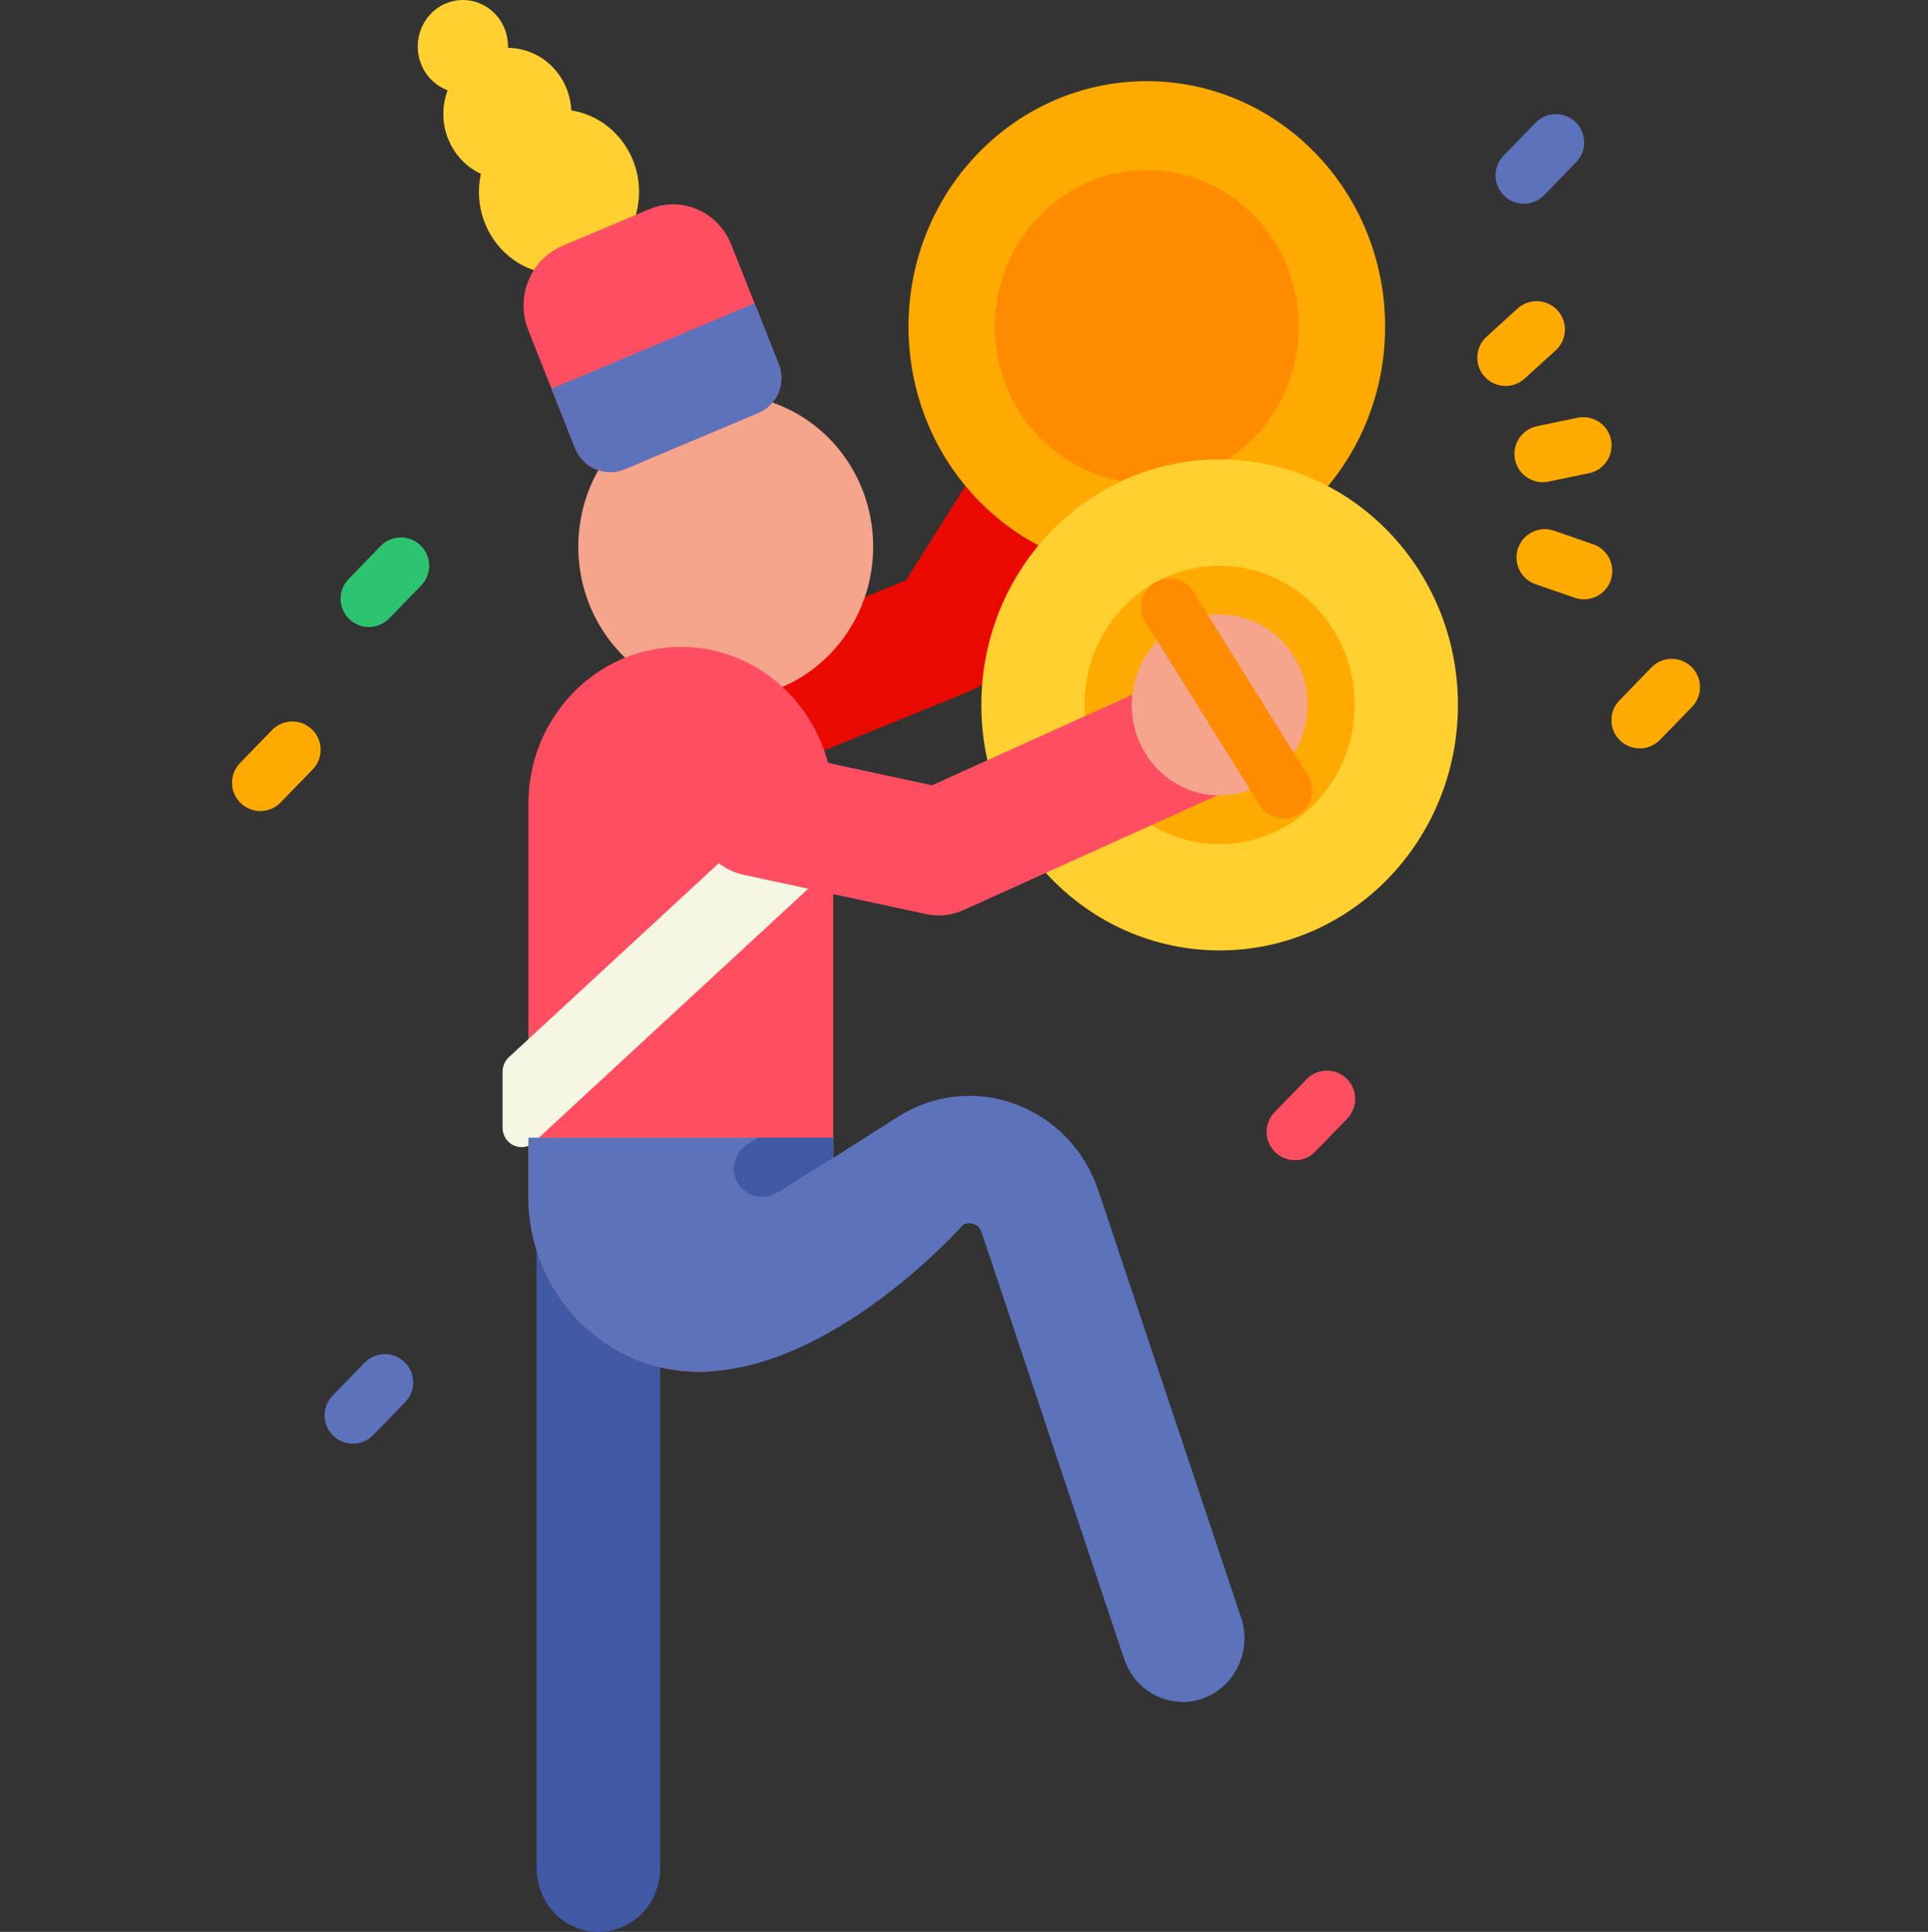 <svg viewBox="-61 0 511 511.999" xmlns="http://www.w3.org/2000/svg"><rect x="-61" y="0" width="511" height="511.999" fill="#333333" stroke="none"/><path d="m197.703 182.391c2.461-1.344 4.555-3.316 6.078-5.738l40.098-63.785c4.914-7.82 2.746-18.266-4.848-23.332-7.59-5.062-17.73-2.832-22.648 4.992l-37.242 59.25-41.094 16.734c-8.406 3.426-12.535 13.227-9.207 21.895 3.324 8.664 12.84 12.91 21.25 9.484l45.969-18.719c.562-.23 1.109-.492 1.645-.781zm0 0" fill="#e90900"/><path d="m306.109 86.578c0-35.934-28.277-65.066-63.16-65.066-34.879 0-63.156 29.133-63.156 65.066s28.277 65.062 63.156 65.062c34.883 0 63.16-29.129 63.16-65.062zm0 0" fill="#fa0"/><path d="m283.223 86.578c0-22.914-18.031-41.488-40.273-41.488-22.242 0-40.27 18.574-40.27 41.488 0 22.91 18.027 41.488 40.27 41.488 22.242 0 40.273-18.578 40.273-41.488zm0 0" fill="#ff8b00"/><path d="m66.453 46.078c-2.738-1.281-5.191-3.309-7.008-6.059-3.254-4.918-3.734-10.934-1.82-16.102-2.289-.848-4.355-2.414-5.828-4.645-3.723-5.629-2.312-13.301 3.152-17.133 5.465-3.832 12.91-2.379 16.633 3.25 1.477 2.23 2.133 4.785 2.062 7.293 5.367.055 10.625 2.719 13.875 7.637 1.816 2.75 2.754 5.844 2.906 8.938 5.594.902 10.828 4.086 14.266 9.285 6.598 9.98 4.094 23.578-5.594 30.371-9.684 6.797-22.883 4.219-29.48-5.758-3.438-5.203-4.398-11.387-3.164-17.078zm0 0" fill="#ffd02f"/><path d="m170.426 144.887c0-22.234-17.496-40.258-39.078-40.258-21.582 0-39.078 18.023-39.078 40.258s17.496 40.258 39.078 40.258c21.582 0 39.078-18.023 39.078-40.258zm0 0" fill="#f4a58c"/><path d="m97.605 512c9.047 0 16.379-7.555 16.379-16.871v-165.328c0-9.32-7.332-16.871-16.379-16.871-9.043 0-16.375 7.551-16.375 16.871v165.328c0 9.316 7.332 16.871 16.375 16.871zm0 0" fill="#4159a5"/><path d="m79.047 213.039v104.035c0 25.664 20.199 46.461 45.109 46.461 19.707 0 35.676-16.449 35.676-36.75v-113.746c0-22.98-18.078-41.605-40.387-41.605-11.16 0-21.254 4.656-28.562 12.184-7.316 7.527-11.836 17.926-11.836 29.422zm0 0" fill="#ff4e61"/><path d="m152.008 207.977-78.148 72.219c-1.055.977-1.66 2.371-1.66 3.836v14.828c0 4.457 5.121 6.809 8.34 3.836l86.141-79.609zm0 0" fill="#f5f6e3"/><path d="m257.777 450.129c-1.77.629-3.566.93-5.328.93-6.801 0-13.148-4.398-15.488-11.391l-37.801-113.109c-.441-1.32-1.371-1.898-2.07-2.16-.711-.258-1.789-.418-2.941.32 0 0-34.32 38.82-69.988 38.82-24.91 0-45.109-20.801-45.109-46.461v-15.559h80.777v5.371l17.109-10.883c9.402-5.98 20.762-7.219 31.16-3.391 10.41 3.832 18.43 12.191 22.031 22.953l37.801 113.117c2.949 8.812-1.602 18.41-10.152 21.441zm0 0" fill="#5c73bc"/><path d="m139.996 109.434-35.371 14.91c-5.168 2.176-11.113-.316-13.18-5.523l-6.273-15.797-6.176-15.555c-3.477-8.746.59-18.734 9.082-22.316l23.051-9.723c8.492-3.582 18.188.609 21.664 9.355l6.207 15.609 6.406 16.133c2.008 5.055-.395 10.793-5.41 12.906zm0 0" fill="#ff4e61"/><path d="m139.996 109.434-35.371 14.91c-5.168 2.176-11.113-.316-13.18-5.523l-6.273-15.797 53.828-22.629 6.406 16.133c2.008 5.055-.395 10.793-5.41 12.906zm0 0" fill="#5c73bc"/><path d="m159.828 301.52v5.301l-14.867 9.238c-1.23.77-2.602 1.129-3.953 1.129-2.508 0-4.949-1.25-6.379-3.539-2.18-3.52-1.102-8.141 2.422-10.328l2.887-1.801zm0 0" fill="#4159a5"/><path d="m373.594 198.344c-1.879 0-3.766-.703-5.223-2.117-2.973-2.887-3.043-7.633-.156-10.605l8.48-8.738c2.887-2.973 7.637-3.043 10.605-.156 2.973 2.883 3.043 7.633.16 10.602l-8.484 8.738c-1.469 1.516-3.426 2.277-5.383 2.277zm0 0" fill="#fa0"/><path d="m282.207 307.473c-1.883 0-3.766-.703-5.223-2.117-2.973-2.883-3.043-7.633-.16-10.605l8.484-8.738c2.887-2.973 7.633-3.043 10.605-.156 2.973 2.883 3.043 7.633.156 10.602l-8.48 8.742c-1.473 1.512-3.426 2.273-5.383 2.273zm0 0" fill="#ff4e61"/><path d="m325.414 186.812c0-35.934-28.277-65.062-63.16-65.062-34.883 0-63.156 29.129-63.156 65.062s28.273 65.066 63.156 65.066c34.883 0 63.16-29.133 63.16-65.066zm0 0" fill="#ffd02f"/><path d="m298.055 186.812c0-20.367-16.027-36.879-35.801-36.879-19.773 0-35.801 16.512-35.801 36.879 0 20.371 16.027 36.883 35.801 36.883 19.773 0 35.801-16.512 35.801-36.883zm0 0" fill="#fa0"/><path d="m186.234 242.535c2.773.273 5.574-.188 8.145-1.348l67.543-30.539c8.281-3.742 12.047-13.695 8.414-22.23-3.637-8.531-13.297-12.414-21.578-8.668l-62.742 28.371-43.254-9.316c-8.848-1.906-17.531 3.941-19.383 13.062-1.852 9.121 3.828 18.059 12.68 19.965l48.387 10.422c.594.129 1.191.223 1.789.281zm0 0" fill="#ff4e61"/><path d="m284.371 194.352c-4.039 12.582-17.219 19.41-29.434 15.246-12.215-4.16-18.844-17.738-14.801-30.32 4.039-12.586 17.219-19.41 29.434-15.25 12.215 4.164 18.844 17.738 14.801 30.324zm0 0" fill="#f4a58c"/><path d="m36.77 166.172c-1.879 0-3.766-.703-5.223-2.117-2.973-2.887-3.043-7.637-.156-10.605l8.48-8.742c2.887-2.973 7.637-3.043 10.605-.156 2.973 2.887 3.043 7.633.16 10.605l-8.484 8.738c-1.469 1.516-3.426 2.277-5.383 2.277zm0 0" fill="#2dc471"/><path d="m32.527 382.613c-1.879 0-3.766-.703-5.223-2.121-2.973-2.883-3.043-7.633-.156-10.602l8.48-8.738c2.887-2.973 7.633-3.043 10.605-.16 2.973 2.887 3.043 7.633.156 10.605l-8.48 8.738c-1.469 1.516-3.426 2.277-5.383 2.277zm0 0" fill="#5c73bc"/><path d="m8 214.945c-1.883 0-3.77-.703-5.227-2.117-2.969-2.887-3.039-7.633-.156-10.605l8.484-8.738c2.883-2.973 7.633-3.043 10.605-.156 2.973 2.883 3.043 7.633.156 10.605l-8.484 8.738c-1.469 1.516-3.422 2.273-5.379 2.273zm0 0" fill="#fa0"/><path d="m342.887 53.984c-1.883 0-3.766-.703-5.223-2.117-2.973-2.883-3.043-7.633-.156-10.605l8.48-8.738c2.883-2.973 7.633-3.043 10.605-.156 2.973 2.883 3.043 7.633.156 10.605l-8.48 8.738c-1.469 1.516-3.426 2.273-5.383 2.273zm0 0" fill="#5c73bc"/><path d="m279.266 216.965c-2.504 0-4.953-1.25-6.375-3.531l-30.32-48.645c-2.188-3.516-1.113-8.141 2.398-10.332 3.516-2.191 8.141-1.117 10.332 2.398l30.32 48.641c2.191 3.516 1.117 8.141-2.395 10.332-1.238.77-2.609 1.137-3.961 1.137zm0 0" fill="#ff8b00"/><g fill="#fa0"><path d="m347.887 127.797c-3.48 0-6.598-2.434-7.336-5.973-.844-4.055 1.758-8.027 5.812-8.871l10.746-2.238c4.047-.84 8.027 1.758 8.871 5.812.844 4.055-1.758 8.027-5.812 8.875l-10.746 2.234c-.516.109-1.027.16-1.535.16zm0 0"/><path d="m338.051 102.285c-2.043 0-4.074-.824-5.555-2.453-2.785-3.066-2.559-7.809.508-10.594l8.219-7.473c3.066-2.785 7.809-2.559 10.594.504 2.785 3.066 2.562 7.809-.504 10.594l-8.219 7.473c-1.441 1.309-3.246 1.949-5.043 1.949zm0 0"/><path d="m358.824 158.84c-.812 0-1.641-.133-2.453-.414l-10.391-3.598c-3.914-1.355-5.988-5.625-4.633-9.539 1.352-3.914 5.625-5.988 9.539-4.637l10.391 3.598c3.914 1.355 5.988 5.629 4.637 9.543-1.074 3.102-3.98 5.047-7.09 5.047zm0 0"/></g></svg>